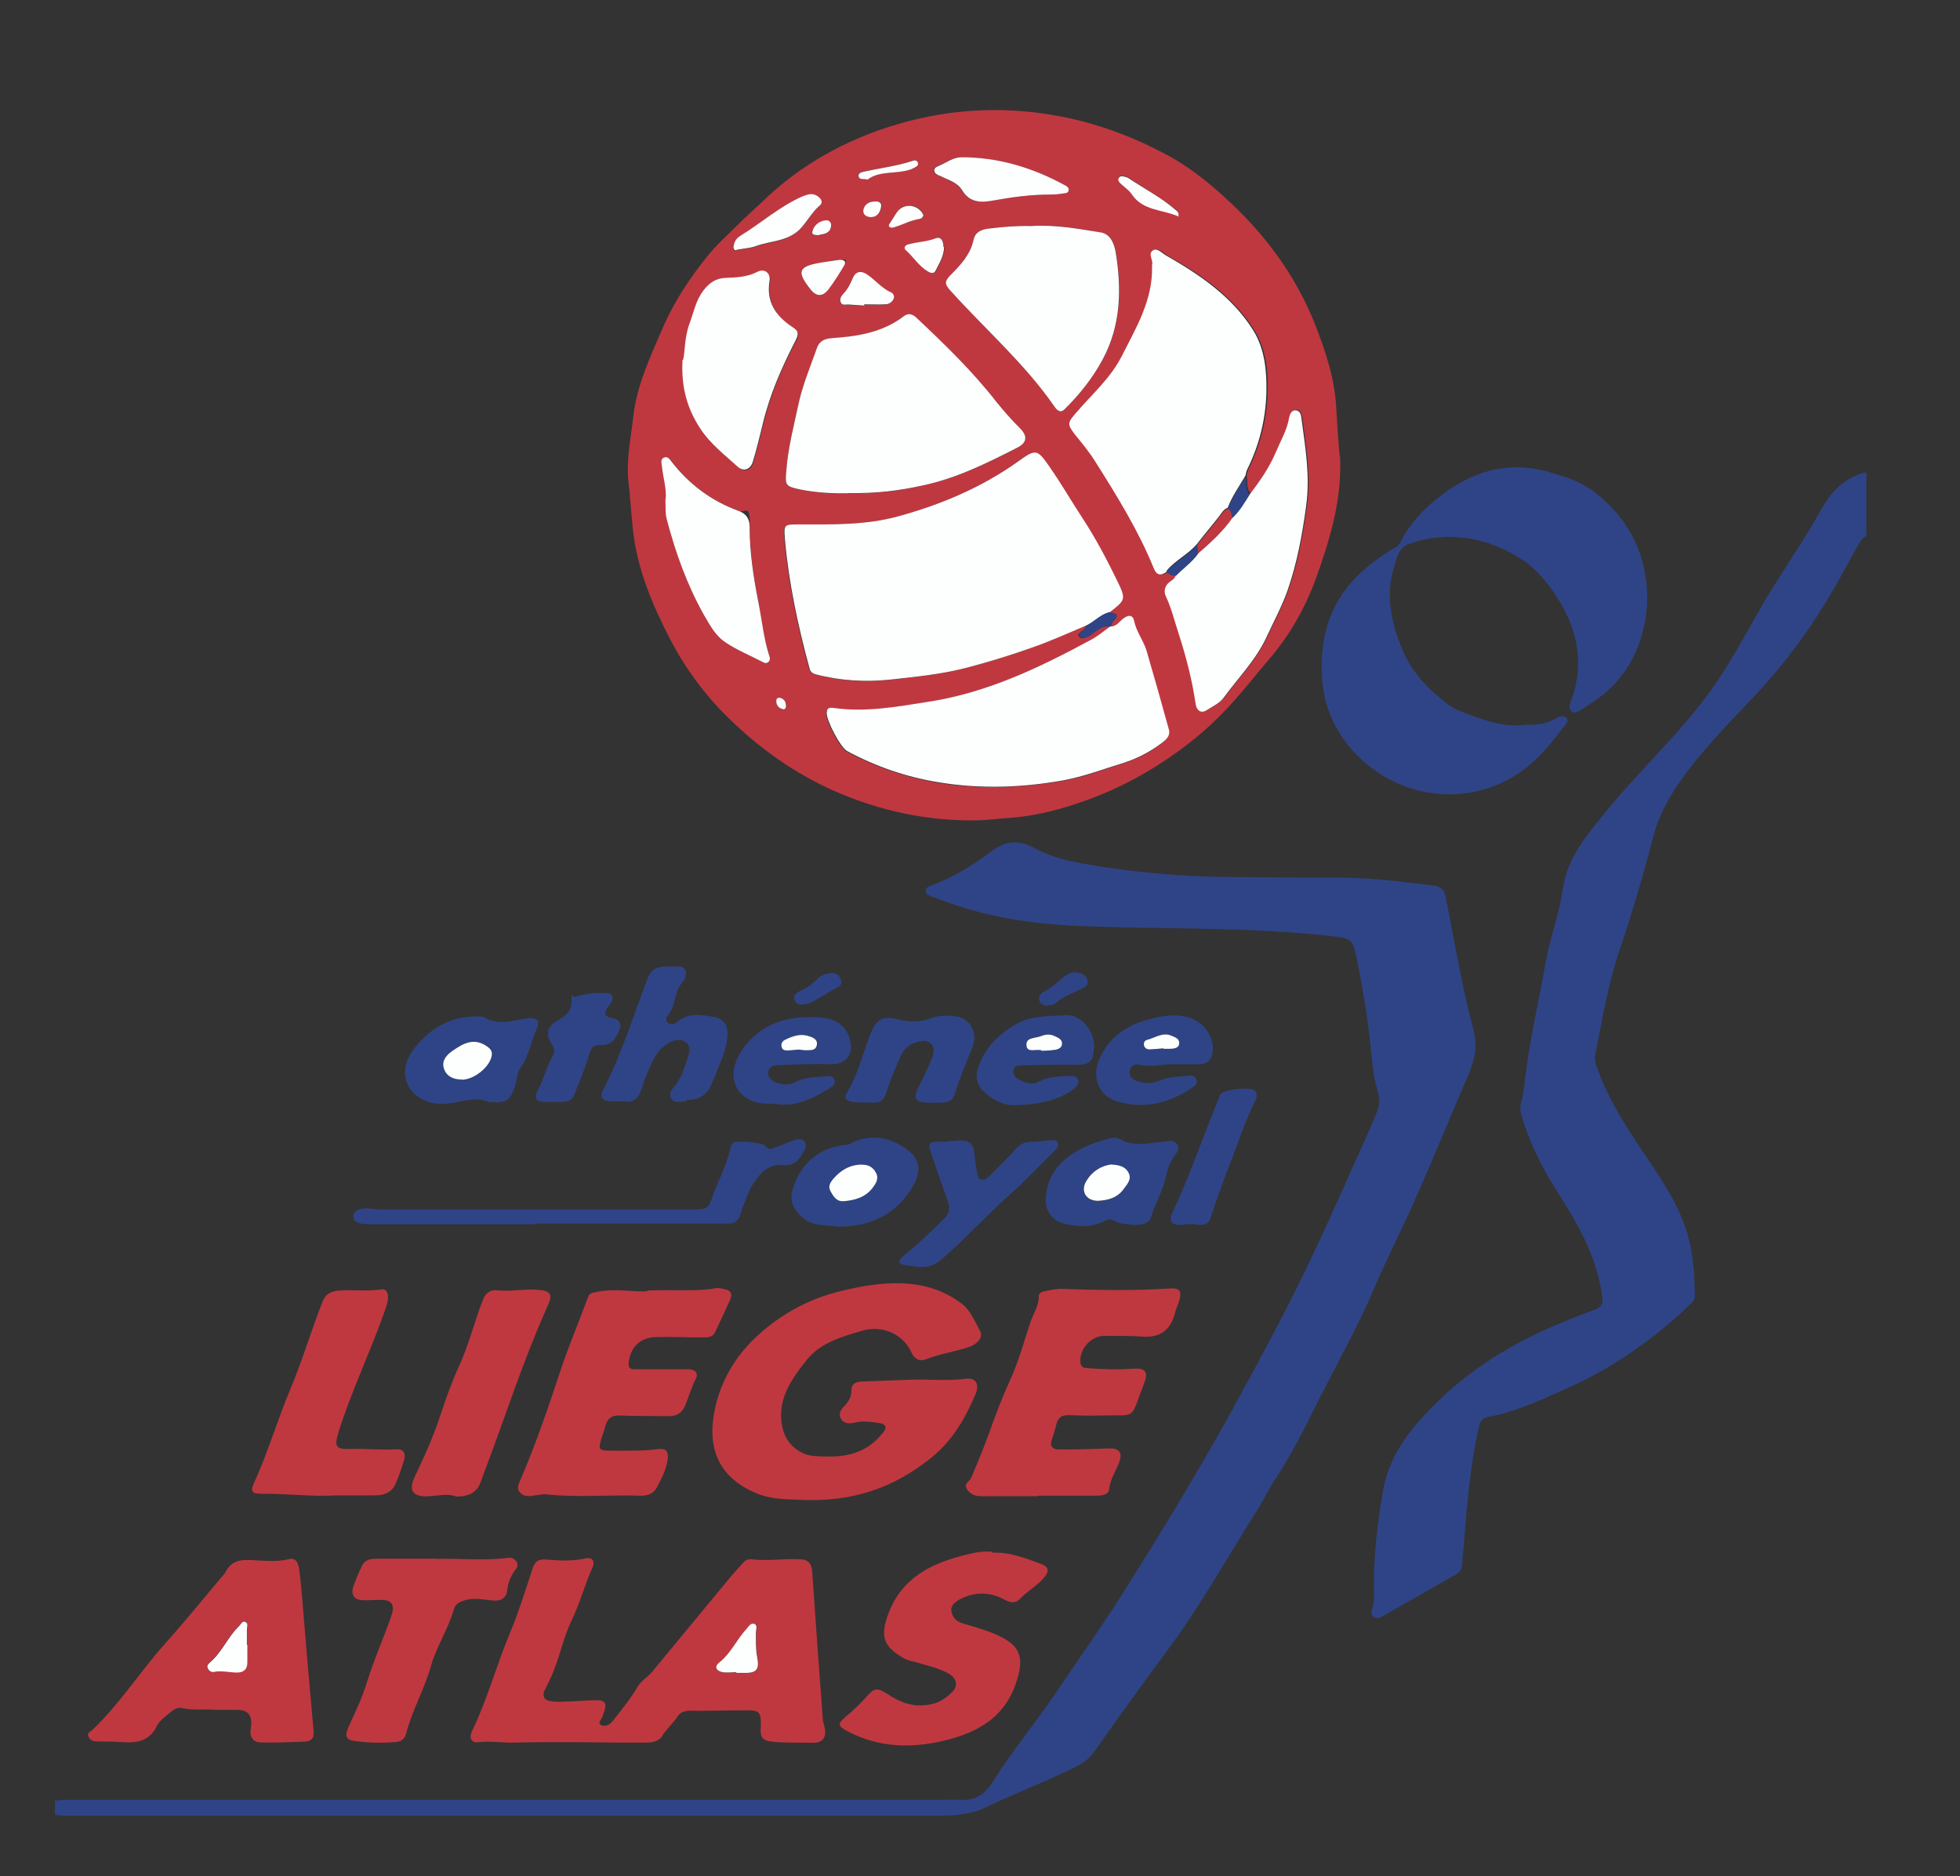 <?xml version="1.0" encoding="UTF-8"?>
<svg id="Calque_1" xmlns="http://www.w3.org/2000/svg" version="1.1" viewBox="0 0 1119.3 1071.6">
  <rect x="0" y="0" width="1119.3" height="1071.6" fill="#333333" stroke="none"/>
  <!-- Generator: Adobe Illustrator 29.4.0, SVG Export Plug-In . SVG Version: 2.1.0 Build 152)  -->
  <defs>
    <style>
      .st0 {
        fill: #fdfefe;
      }

      .st1 {
        fill: #bf3840;
      }

      .st2 {
        fill: #2f4487;
      }
    </style>
  </defs>
  <g id="Calque_11">
    <g>
      <path class="st2" d="M31.3,1028.3c2,0,4.1-.4,6.2-.4h500.8c3.4,0,6.9-.2,10.2,0,8.1.6,13.8-3,18-9.6,11.2-18.1,25-34.4,36.8-52,12.2-18.2,25.1-36.2,36.9-54.8,22.1-34.9,43.7-70.4,63.6-106.5,16.5-30.1,32.7-60.1,47.2-91.1,10.6-22.5,20.5-45.2,30.7-67.9,1.5-3.4,2.9-7,4.4-10.4,1.9-4.2,1.9-8.5.6-12.7-2.4-7.9-3.1-16.1-3.9-24.2-1.7-17.5-4.6-34.6-8.1-51.6-2.2-11.2-3.5-11.2-14.8-12.5-45.4-5.2-91.1-3.9-136.7-5.5-24-.7-47.7-3.2-70.9-10.1-6.9-2-13.7-4.6-20.5-7.1-1.6-.6-3.4-1.4-3.1-3.5,0-1.6,1.5-2,2.7-2.5,12.6-4.7,24.1-11.6,34.6-19.6,8.7-6.6,16.3-6.7,25.3-1.7,9.5,5.2,20.1,7.5,30.6,9.2,24.8,4.2,50.2,6.6,75.3,7,22,.2,43.7.5,65.6.4,18.8,0,37.6,2.2,56.1,4.6,3.7.5,6,2.4,6.7,6.5,5,25.1,9.1,50.5,15.7,75.2,3,10.9.4,19.1-3.5,28.1-9.9,22.8-19.2,45.9-29.3,68.6-7.7,17.5-16.6,34.6-24,52.1-9.4,22-21,42.5-31.6,63.6-7.6,15.2-15.2,30.6-24.7,44.9-3.9,5.9-6.7,12.2-10.5,18.1-16.7,26.2-31.7,53.5-50.3,78.6-14.5,19.6-28.8,39.4-42.8,59.3-4.4,6.2-11,8.6-17.1,11.5-14.3,6.9-29.4,12.5-43.7,19.5-9.1,4.5-18,5.1-27.4,5.1H37.6c-2,0-4.1-.2-6.2-.4v-8h0v-.2Z"/>
      <path class="st2" d="M1066.2,305.9c-2,.7-3.2,2.2-4.4,4.2-7.6,13.5-14.8,27.3-23.2,40.3-10.9,17.1-23.3,32.9-37.3,47.8-15.2,16-30.7,31.7-43.2,50-6.1,9-11.1,18.7-14,29.7-5.6,21.7-11.9,43.2-19.1,64.4-6.7,19.5-9.9,39.8-14,59.9-.5,2.5,0,4.9,1,7.4,5.2,15.2,13.5,28.8,22.2,42.2,10.7,16.3,22.7,31.9,28.8,50.9,3.9,12,4.7,24.6,4.9,37.1,0,1.6-.6,3-1.7,4.1-10.7,10.7-22.6,20.1-35.2,28.8-12.6,8.7-25.8,15.7-39.7,21.8-13.5,6-26.8,12.1-41.5,14.7-3.1.6-4.5,2.4-5.1,5.2-5,21.7-6.9,43.8-8.6,66.1-.4,4.6-.9,9-1.2,13.6-.2,2.5-1.6,4.1-3.7,5.2-14,7.9-27.7,15.8-41.5,23.7-1.9,1-3.5,1.6-5.2.4-1.6-1.2-1.5-3.1-.9-4.7,1.4-3.5,1-7.1,1-10.7-.2-19.5,2-38.5,5.4-57.6,3-16.1,11.6-29.3,22.3-41,21.3-23.5,47.5-40.7,76.8-52.9,7.4-3.1,14.5-6,22-8.7,3.5-1.4,4.4-3.2,3.9-7-2.9-23.5-14.7-43.2-27.1-62.5-8.2-13-14.8-26.9-19.2-41.8-1.5-5,1.1-9.7,1.6-14.6,2.4-25,8.4-49.3,12.7-74,1.9-9.9,5-19.5,7.4-29.2,1.1-4.6,1.7-9.4,2.6-14,3.1-15.7,13.1-27.6,22.7-39.5,21.8-27.1,48.3-50.2,67.2-79.5,9.9-15.2,18.1-31.3,27.4-46.7,9.7-15.8,20.3-31.3,29.4-47.4,4.7-8.5,10.1-15.3,19.1-19.5,2.2-1,4.5-2,7-2.4v36.6-.2h.4Z"/>
      <path class="st1" d="M765.2,259.9c1.5,25.1-5.9,48.8-14.1,71.6-6,16-14.6,31.3-26.1,44.7-7.7,9-15.1,18.5-23.2,27.3-6.9,7.4-14.3,14.3-22.5,20.7-18,14-37.4,25.1-58.8,32.8-14.2,5.1-28.8,9.1-44.2,10.1-5.9.4-11.6,1.2-17.6,1.4-28.8.6-56.4-5.4-82.3-16.8-21.2-9.4-40.2-22.5-57.3-38.7-15.1-14.1-27.2-30.2-36.6-48.3-10.1-19.7-18.7-39.9-21.1-62.5-.9-8.7-1.4-17.3-2.4-26.1-1.6-12.7,1.2-25.3,2.6-37.9,2-18.2,9.9-34.7,17.1-51.5,6.5-14.8,15.2-27.9,25.2-40.3,5.1-6.4,11.4-12,17.2-17.8,4.5-4.5,9.1-8.6,13.6-12.8,22.1-21.6,48.3-36.1,77.6-44.8,31.9-9.4,64.2-10.7,97.4-3.7,20.3,4.4,38.9,11.6,56.8,21.2,13.8,7.4,26.1,17.6,37.4,28.4,20.8,19.7,37.2,42.9,47.5,69.4,5.7,14.7,10.9,30.3,11.7,46.8.5,9.1,1.1,18.1,1.9,27.3v-.2h-.1ZM671.9,328.5c-.6,1.5-1.7,2.2-3,3.2-3.1,2-4.1,5.4-2.6,8.6,3.2,7,4.9,14.3,7.4,21.6,4.4,13,7.6,26.2,9.6,39.8.6,3.7,3.1,5.7,6.1,3.7,3.5-2.1,7.5-4.1,10-7.4,8.5-11.4,18.5-21.5,24.5-34.7,4-8.7,8.7-17.2,11.9-26.4,5.4-15.6,8.4-31.7,10.6-48.2,2.4-17.1-.5-33.6-2.7-50.3-.4-2-1.1-4.5-3.6-4.4-2,0-3.2,2.1-3.4,4.1-1.1,7.1-4.7,13.1-7.5,19.6-3.7,8.7-9.1,16.6-14.8,24.1-3.1-2.7-1.6-6.7-2.5-10.1.4-1.2.6-2.6,1.1-3.7,6.7-13.8,10.5-28.4,10.9-43.8.4-12.6-1-25.2-7.6-35.7-12-19.1-30.2-31.6-49.5-42.5-2.2-1.4-4.9-4.5-7.5-3.1-3.6,1.9,0,5.6-.7,8.4v1.1c.4,19.1-9,34.6-17.2,50.8-6.5,12.7-17.1,22-26.2,32.6-4.7,5.6-5.1,6.5-.5,12.5,4,5,8.2,10.1,11.6,15.5,12.2,19.5,24.5,38.9,33.1,60.3,1.7,4.2,4,5.2,7.6,2.5,1.6,1.6,3.4,2.4,5.6,2h-.4ZM634.3,357.8c.5-1,.6-2.2,1.4-3,4.1-3.9,1.1-4.6-2.2-5.1,8.7-6.9,9.4-7.2,4.5-17.3-6-12.4-12.2-24.6-20-36.2-6.4-9.7-12.2-20-19-29.6-7.1-10.1-7.7-10.1-18-2.9-20.7,14.8-43.9,24.6-68.5,31.3-18.6,5-37.6,4.5-56.6,4.6-8.4,0-8.7,0-8,8.1,2.2,25.1,7.5,49.8,14.1,74.1.5,1.7,1.7,2.9,3.5,3.4,14.1,3.7,28.4,4.5,42.8,3,14.5-1.5,28.8-3,43.2-6.7,12.7-3.4,25.1-7.2,37.4-11.5,10.6-3.7,21-8.6,31.4-12.8-.5.7-.7,1.7-1.5,2.4-1,1.2-4.1,2-2.5,4.1,1,1.5,3.5.6,5.2-.2s2.4-1.9,3.6-2.6c2.7-1.7,5.2-3.9,8.7-2.9-3.6,2.6-7.2,5.6-11.1,7.7-29.8,16-60.3,30.4-94.2,35.6-17.2,2.5-34.4,5.7-52,3.4-2-.2-4.4-.9-4.7,2.5-.4,4.2,7.9,20,11.6,22,16.3,8.7,33.6,14.7,51.9,17.8,23.8,3.9,47.5,3.1,71.4-1,12.1-2.1,23.3-6.5,34.9-10.1,7.7-2.4,15.1-6.1,21.7-11.4,2.5-2,4.7-4.1,3.9-7.6-4.2-15.1-8.6-30.2-12.8-45.2-1.7-5.9-5.7-10.7-7-16.7-.7-3.7-3.4-3.4-6-1.6-2.4,1.7-3.9,4.9-7.4,4.7h.2v-.2ZM484.5,281.7c15.8.4,29.3-1.4,42.7-4.4,19.1-4.2,36.2-12.6,53.3-21.3,6.4-3.4,6.5-7,1.6-11.7-4.7-4.6-9.1-9.6-13.1-14.7-13.7-17.6-29.7-32.8-45.8-48.2-2.2-2.1-4.7-2.5-7.2-.6-12.1,9.1-26.3,11.4-40.8,12.4-4.4.4-7.4,1.6-8.7,5.7-3.4,10.1-7.7,20-10.1,30.2-3,13.2-6.4,26.4-7.4,40.3-.6,7.9-.2,8.6,7.7,10.2,10,2,20,2.5,27.8,2.2h0ZM589,129.1c-8-.2-16,.4-23.8,1.4-4.2.6-8,1.9-9.1,6.4-2,8.4-7.6,14.5-13.2,20.2-3.6,3.6-3.1,5.4-.2,8.7,19.8,22.3,42.7,42,59.8,66.7,1.4,2,3.2,3.6,5.6,1.2,8.5-8.6,16-18,21.7-28.4,10.5-19.5,11-40.3,7.4-61.5-.7-4.7-3-10.1-8.6-11.1-13.1-2.2-26.1-4.6-39.5-3.6h.1ZM390.1,205.6c-.9,16.3,3.1,28.8,10.4,39.9,5.5,8.4,13.6,14.6,21,21.3,3.4,3.1,7.4,1.9,8.7-2.7,2.2-7.4,4-15,5.9-22.5,4-16.5,10.6-31.9,18.5-46.8,2-3.7,2-5.4-1.6-7.6-9.5-6.1-15.3-14.2-13.2-26.6.7-4.4-3.1-7.2-6.9-5.1-5.9,3.1-12.1,3.4-18.2,3.5-5.9.2-9.6,3-12.7,7.2-4.4,5.7-5.6,12.6-8,19.1-2.9,7.7-2.4,15.6-3.6,20.6v-.2h-.1ZM380.1,285.4c.4,3.7,0,7.4.7,10.9,5,19.2,11.6,37.6,21.3,54.9,3.4,6,6.5,12,12.5,15.8,6.5,4.4,13.8,7.2,20.7,10.9,1.1.6,2.4,1.5,3.6.2,1.1-1,.7-2.4.5-3.6-3.4-10-4.4-20.3-6.2-30.6-2.9-14.1-5-28.4-5-42.8s-2-7.7-6.5-9.4c-15.3-5.6-27.9-15-37.9-27.8-1.1-1.5-2.2-3.5-4.5-2.6-2.2.9-1.5,3.4-1.2,5,.6,6.4,3,12.6,2.1,19.1h-.1ZM548.9,89.8c-4.7,0-8.4,3.1-12.6,4.7-1.2.6-3.4.9-3.1,2.9,0,1.7,1.9,2.2,3.2,3,4.5,2.4,10,3.5,12.7,8.2,4.2,7,10.6,7.1,17.3,6,11.1-2,22.1-3.4,33.3-3.5,2.6,0,5.2-.5,7.9-.7,1.1,0,2.2-.6,2.4-2s-.9-2-2-2.5c-18.3-10.2-38.2-16-59.4-16.1h.2ZM420.4,143c4.6-.9,7.9-1.1,10.9-2.1,8.4-3.1,18.1-2.7,25.1-9.5,4.5-4.2,7-9.9,11.6-13.8,2-1.7.6-3.9-1.2-5.2-2.9-2-5.5-1.5-8.6,0-13.1,5.7-23.8,15.3-35.8,22.7-1.6,1-2.7,2.6-3.4,4.6-.6,2.2,0,3.7,1.2,3.6h0l.2-.2ZM493.4,174.5v-.5c4,0,8,.2,12,0,2,0,4.1-1.4,4.9-3.4.5-1.2-.4-2.9-1.5-3.4-5.5-2.4-9-7.4-14.1-10.5-3.4-2.1-6.4-1.2-7.9,2.5-1.4,3.4-3,6.5-5.6,9.1-1.1,1.2-2.1,2.9-1.1,4.7.9,1.6,2.7,1,4.1,1.1,3.1.2,6,.4,9.1.6v-.2h.1ZM479.3,148.4c-3.4.5-7.1.9-10.9,1.6-12.7,2.1-13.7,5-5.6,15.3,3.4,4.2,7,4.5,10.2,0,3.2-4.2,6-8.7,8.7-13.2s1.2-4-2.5-3.7h0ZM672.9,123.6c.5-2.4-.6-3.1-1.4-3.9-8.2-7.1-18-11.9-26.8-18.1-.7-.6-1.7-.6-2.6-1-1.1-.4-2.4-.5-3.1.6s0,2.2.7,3.1c2.1,2.1,4.9,3.7,6.5,6.2,6.5,10,17.6,8.7,26.7,12.8h0ZM539.1,141.2c0-3.1-1.2-6.1-4.4-5-5.2,2-10.7,2-15.8,3.5-1.7.5-2.9,2-1.2,3.4,4.4,3.9,7.4,9.1,12.6,12.1,1.6.9,3.4,1.2,4.4-.7,1.9-4.4,4.7-8.4,4.7-13.2h-.2ZM527.4,122.4c-.2-.4-.5-1-.9-1.6-4.2-4.9-11.5-4.4-14.6,1-.9,1.6-2,3.2-3,4.7-.6.9-1.9,1.9-.7,2.9.7.9,2.1.5,3.2,0,4.7-1.5,9-3.7,14-4.6,1-.2,2-.9,2.2-2.6h0l-.2.2ZM495.3,102.5c6.9-5.2,16.6-2.9,25.1-6,.6-.2,1.4-.6,2-1,1-.6,2-1.2,1.7-2.6-.5-1.9-2-1.6-3.2-1.1-8.9,3.2-18.3,4.2-27.6,6.1-1.5.4-3.4.6-3.1,2.6s2.2,1.4,5,1.9h.1ZM499.6,115c-3.4,0-6,1.9-6.4,5-.5,2.6,2,4,4.5,3.9,3.6,0,5.1-2.7,5.7-6,.5-2.6-1.6-3-3.6-3h-.2ZM468,134.3c2.5-.6,6-.9,6.5-5,.2-2.4-1.4-3.6-3.6-3.2-3.6.6-6.2,3.1-7.1,6.5-.5,1.9,2,1.7,4.1,1.9h.1ZM448.9,402.9c0-2-1.2-3.6-3.5-4.1-1.4-.2-2.1.6-2,2,0,2.2,1.5,3.7,3.6,4.5,1.4.4,2-.6,2-2.1h0v-.2Z"/>
      <path class="st2" d="M870,413.9c5.6.2,12.4,0,18.5-3.6,1.7-1,4.2-2,5.9-.4,2,2-.5,3.9-1.6,5.4-9.4,12.6-19.3,24.2-34.2,31.3-29.7,14.2-63.6,6.2-85.1-16.8-15.8-17.1-20.7-36.9-18.1-59.8,3.1-27.1,19.1-44.2,41-57.1,1.1-.6,2.2-1.2,3-2.5,6.2-13,16.5-22.6,27.9-30.6,17.8-12.2,37.2-16.3,58.4-9.9,9,2.7,18,5.5,25.4,11.5,15.2,12.1,25,27.1,28.4,46.4,2.4,13.8,1,27.3-3.5,39.8-4.6,12.7-12.7,23.7-24.1,31.8-3.2,2.2-6.5,4.6-10,6.6-1.5.9-3.4,1.5-4.7,0-1.5-1.4-1-3.2-.4-4.7,8.6-22.5,4.2-42.8-9-62.3-5.2-7.6-11.4-14.8-18.6-19.5-19.6-12.5-41.2-16.7-64.1-9.1-6.1,2-7.2,7.5-8.7,12.4-5.5,16.8-2,32.8,4.7,48.8,5.9,13.7,15.8,23.3,27.4,31.8,1.9,1.4,4,2.1,6,3,11,4,21.8,8.9,35.4,7.7h0v-.2Z"/>
      <path class="st1" d="M325.6,971.7c4.7-.2,9.5-.6,14.1-.7,6-.2,7.1,1.5,5.1,7.2-.2.6-.5,1-.6,1.6-.2,1.9-3.4,3.9-.9,5.4,2.1,1.2,5-.2,6.5-2.2,4.9-6.2,10.1-12.5,14.1-19.3,2.2-3.9,6-5.9,8.5-8.9,15-18.1,29.9-36.3,44.9-54.3,2.2-2.7,4.7-5.4,7.2-8.1,1.2-1.4,2.7-2.1,4.6-1.9,9.1,1.1,18.1-.4,27.3,0,4.6,0,7,1.9,7.4,6.7,1.9,27.8,3.9,55.6,6,83.5,0,1.7.5,3.4.9,5,1.7,6.2-.6,9.9-7,9.6-7.7-.2-15.5.2-23.3-.7-4.4-.6-6.1-2.1-6-6.4.6-12.6-.9-11.4-12.4-11.4s-18.6.4-27.9.2c-3.4,0-5.9,1-7.6,3.9-2.5,3.7-6,6.7-8.5,10.7-1.9,3.1-5.9,3.6-9.2,3.6-11.5,0-23.2,0-34.7-.2-13.5,0-26.8-.2-40.3.2-7,.2-14-1.1-21-.2-3.5.5-5-2.5-3.4-6,9-18.5,14.2-38.4,22.2-57.3,4.9-11.9,8.7-24.2,12.7-36.4,1.1-3.5,3.5-4.9,6.9-4.7,7.7.6,15.3,1.2,23.2-.6,3.7-.9,5.6,1.6,4,5.1-4.5,9.9-7.1,20.3-11.9,30.2-5.2,10.6-7.1,22.8-12.4,33.7-.7,1.7-1.6,3.4-2.5,5.1-2.5,4.5-1.1,7.2,4,7.6,3.2.4,6.5,0,9.7,0h.2-.1ZM420.7,955v.5h3.4c8.2.2,10-1.7,8.4-9.7-.9-4.6-.6-9-.6-13.6s1-3.9-.9-4.7c-2.1-.9-3.2,1.6-4.5,2.9-5.7,6-9,14-15.6,19.2-3.2,2.5-1.4,4.9,2,5.5,2.6.5,5.2,0,8,0h-.1Z"/>
      <path class="st1" d="M457.4,856.6c-5.2-.5-15.6.4-25.7-3.9-22.8-9.6-28.2-27.7-23.1-49.5,3.5-15.2,11.4-28.3,22.3-38.8,13.1-12.5,28.7-21.6,46.3-26.3,10.5-2.7,21.1-4.9,31.9-5.2,14.7-.5,28.8,2.7,40.7,12.1,4.7,3.9,7,10,9.9,15.2,1.9,3.5-1.4,7.4-6.4,9.1-8.1,2.7-16.6,3.9-24.6,7-3.5,1.4-6.4,0-8.2-3.9-4.7-10.4-16.3-15.6-27.4-12.6-11.9,3.4-24.3,6.9-32.2,16.6-9.1,11.4-18.1,23.8-13.7,40.3,2.1,7.9,9.4,14.2,17.5,14.8,10.1.7,20.1.9,29.4-4.4,4.1-2.2,7.4-5.5,10.2-8.9,2.4-2.7,1.6-5-2.1-5.5-4.7-.6-9.4-1.5-14.1-.2-2.9.6-5.9.7-7.7-2-2-3.1,0-5.7,1.9-7.6,2.4-2.6,4-5.2,3.9-9,0-3.6,2.5-4.7,5.7-4.9,9-.4,18.1-.6,27.2-1,10.9-.5,21.6.9,32.4-.6,5.5-.7,8,2.9,5.7,8.5-6.1,14.7-14.1,28.2-27.1,38-19.8,15.3-42.2,24-72.7,22.7v.2-.4Z"/>
      <path class="st1" d="M592.9,854.5h-32.6c-3.5,0-6.4-1.2-8.2-4.2-1.9-3.1,1.6-4.2,2.5-6.2,3.5-8.5,7-16.7,10.1-25.3,3.6-10.1,7.4-20.2,11.9-30.1,4.9-10.6,8.1-22.1,11.7-33.2,1.6-5,5-9.5,4.9-15.1,0-1.9,1.5-2.5,3.1-2.9,3.4-.7,6.6-1.5,10.1-1.4,20.3.7,40.7,1.1,61-.2,6.5-.5,7.7,1.2,5.9,7.5-.6,1.9-1.5,3.5-2,5.4-2.5,10.7-8.5,15.6-20.2,14.5-6.6-.6-13.6-.2-20.5-.4-7.6,0-14.3,7.6-13.6,15.2.2,2,1.2,3,3.4,3.2,8.7.7,17.7,1,26.4.4,7-.6,9.2,1.6,6.7,8-8.5,22-3.7,18.1-24.8,18.7-6.2.2-12.6,0-18.8-.2-3.4,0-5.4,1.2-6.4,4.4-.9,3.1-1.6,6.2-2.7,9.2-1.7,4.4.5,6,4,6,9.5,0,18.8-.2,28.3-.6,6-.2,8.1,2.2,6,8-1.9,5.1-5.1,9.6-5.7,15.3-.4,3.5-4.5,3.6-7.4,3.7h-33.2v.4h.1Z"/>
      <path class="st1" d="M370,737c15.2-.6,26.8.7,38.3-1.2,1.9-.4,3.7,0,5.6.5,3.4.6,4.5,2.6,3.1,5.9-2.7,6.1-5.7,12.4-8.6,18.5-1.4,3-3.9,3.1-6.6,3.1-8.9,0-17.8-.4-26.8-.2-9.5,0-15.3,6-16,15.2-.2,3.1,1.7,3.2,4.1,3.2h30.1c3.7,0,5.9,2.1,4.1,5.5-2.5,4.9-3.9,10.1-6,15.2-2,4.5-5,6.2-9.9,6.1-9.1-.2-18.2,0-27.3-.4-4.4-.2-7,1.4-8.2,5.4-.6,2-1.1,4-1.9,6-2.7,8.6-2.6,8.7,6.6,8.7s16.7.2,25-.9c5-.6,6.4,1.4,5.6,6.4-.9,5.5-3.4,10.5-6,15.3-2,4-5.7,5-9.6,4.9-17.7-.6-35.3,1.1-52.9-.7-2.9-.4-5.6.4-8.5.7-2.6.5-5.4.4-7.4-2-1.9-2.4-.6-4.7.4-7,8.9-20.7,16.1-42,23.2-63.4,4.7-14,10.4-27.4,15.5-41.2.9-2.4,2.7-2.2,4.5-2.7,11-2.4,22.1.2,29.3-.5v-.5h.2Z"/>
      <path class="st1" d="M122.8,976.4c-6.2-.4-12.5.5-18.7-.9-4-.9-6.6,2.4-9.4,4.6-2,1.5-4,3.4-5,5.4-4.2,9.1-11.9,10.1-20.6,9.4-4.7-.4-9.5-.2-14.2-.4-2,0-3.7-1-4.5-3-.7-2,1.2-2.5,2.2-3.4,15.5-14.6,26.9-32.8,40.9-48.5,11.1-12.5,21.7-25.3,32.4-38.2,1.1-1.2,2.4-2.5,3.1-4,2.7-5.2,7.4-6.7,12.8-6.5,7.7.2,15.3,1.5,23.3-.5,3.7-.9,5.2,2,5.7,5.5,1.5,11,2.1,22,3.1,32.8,1.6,20.1,3.4,40,5.2,60,.4,3.5-1,5.6-4.6,5.9-8.6.4-17.1.7-25.6.5-4.5,0-6.5-3.4-5.7-8,1.2-7.9-1.5-10.9-9.4-10.6h-11.4ZM141.3,939.1h-.2v-8.6c0-1.6.9-3.7-1-4.6-1.6-.6-2.4,1.5-3.4,2.4-6.6,6.2-9.9,15.3-17,21.1-.9.6-1.5,1.9-.9,3,.6,1.5,2,2.5,3.6,2.1,4.4-.9,8.7.2,13,.4,4,0,6-1.7,6-5.9v-10.2.2h-.1Z"/>
      <path class="st1" d="M566.7,886.8c9.9-.6,18.8,3.1,27.9,6.4,4.7,1.7,4.7,4.6,1.1,8.4-4,4.4-9.1,7.2-13.1,11.4-2.9,3.1-6,2.1-8.9.6-8.2-4.4-16.3-4.7-24.8-.6-3.2,1.6-6,3.7-5.6,7s2.6,6,6.4,7.1c6.7,2,13.6,3.9,19.8,6.7,13.5,6,15.8,13,10.4,28.3-7.4,20.8-24.8,28.8-44.9,32.9-18,3.6-35.1,2.2-51.4-6.5-5.4-2.9-5.2-4.1-.6-8.1,4-3.4,8-7.1,11.5-11,4.7-5.4,6.2-5.9,12.4-1.9,6.9,4.6,14,7.4,22.5,6.2,6.1-.6,10.7-3.6,14.7-7.7,3.1-3.2,2.1-7.6-2-10-5.9-3.4-12.5-4.7-18.7-6.6-2.5-.7-5.1-1.1-7.5-2.5-11.5-6.6-13.3-12.5-8.7-25,7.7-21,25-29.3,44.9-34.1,4.7-1.1,9.7-2.2,14.8-1.5h0v.4Z"/>
      <path class="st1" d="M192.6,854c-14.3.9-29.2-1.1-44-.9-4.7,0-5.7-1.6-3.6-6,8.1-17.8,13.6-36.6,21.1-54.5,6.9-16.3,11.7-33.3,18.3-49.7,1.9-4.5,5.6-5.6,9.7-5.9,7.7-.5,15.5.6,23.5-.6,2.7-.5,4,1.5,4,4.4s-1.4,6.6-2.6,9.9c-8.1,22.7-18.6,44.5-25.8,67.6-2.5,8.2-1.2,9.5,7.4,9.2,8.6-.2,17,.7,25.6.2,4-.4,5.7,2.1,4.6,6-1.5,4.9-3.1,9.9-5.2,14.3-2,4.2-6.1,6-11,6h-21.8Z"/>
      <path class="st1" d="M249.1,890.3c13.7-.4,27.3,1.2,40.9-.6,2-.4,3.7.4,4.9,2.1s.6,3.4-.6,4.7c-2.7,3.5-4.2,7.4-4.7,12-.5,4.2-3.6,5.9-7.9,5.6-5.6-.5-11.4-1.9-16.8,0-2.6.9-4.9,1.9-5.7,4.9-3.2,11.4-10,21.3-13.2,32.8-3.7,13-10.5,24.8-14,37.9-.7,3-2.5,5-6,5.2-7.6.6-15.2.5-22.7-.5-6-.6-6.6-3.1-4.1-8.5,3.7-8.1,7.6-16.2,10.2-24.7,4-13.1,9.7-25.6,14.1-38.4,2.1-6.2.5-9.1-6-9.1s-6.9.4-10.2.2c-4.7,0-7.1-3-5.6-7.5,1.4-4.1,3.1-8.2,5-12.1,1.6-3.4,4.6-4.1,8.1-4.1h34.4Z"/>
      <path class="st1" d="M260.3,854.6c-5.2-2-11.4,0-17.7,0-7.5-.4-9-4-5.9-10.9,5.7-11.9,11.1-24,15.2-36.6,2.9-8.7,6-17.6,9.9-26.1,5.9-12.7,9.1-26.1,14.1-39,1.6-4.1,4.9-5.5,7.9-5.1,8.2.9,16.3-1.1,24.5-.2,6,.6,7.4,2.9,4.7,8.5-9,20.1-16.6,40.8-24,61.5-4.7,13.3-9.7,26.7-14.6,40-2,5.4-6.4,8.1-14.1,8h0Z"/>
      <path class="st2" d="M392.2,629.1c-2.7-.5-7,1.9-9-2-2-3.7,2-6,3.7-8.9,3.1-5.2,5-11.1,6.6-16.8,1.4-5.2-3.2-8.7-8.4-7.1-7.7,2.4-11.2,8.7-14.1,15.3-1.9,4.4-3.5,8.7-5,13.3-1.6,4.6-4.4,6.9-9.4,6.2-3-.4-6,0-9.1-.2-3.4-.4-4.9-2.6-3.4-5.6,10.6-20.7,17.5-42.8,25.7-64.4,2-5.4,5.4-6.9,10.2-6.9h5.7c2,0,4.6-.2,5.6,1.9,1.1,2.4,0,5.1-1.5,6.9-5.1,5.6-3.7,14.1-8.9,19.7-.7.7-.7,2.7.5,3.6,1.7,1.4,3.7.9,5.2-.4,6.5-5.5,13.8-4.2,21.1-2.9,6,1.1,8.2,5,7.7,11.2-.6,8.6-4.7,15.8-7.5,23.7-.4,1-1,2-1.4,3.1-2.5,6.5-7.4,9.6-14.5,9.4l-.2.5v.2Z"/>
      <path class="st2" d="M305.4,699.2h-93.4c-2,0-4.2,0-6.2-.5-2.1-.5-4.1-1.5-4-4.1,0-2.4,2-3.5,4.1-4.1,3.7-1,7.5.2,11.4.2h171.7c18.7,0,14,1.2,20.7-14.5,2.9-6.6,5.7-13.2,7.4-20.3.2-1.2.6-2.6,2-3.4,2.1-1.2,16.5,0,18,2,1.5,2,3,1.9,4.9,1.1,3.9-1.5,7.7-3,11.7-4.5,2-.6,4.4-1,5.7.9,1.5,2,.6,4-.5,5.9-2.9,4.6-5,8.2-12.5,7.5-8.6-.7-14.1,6.4-18,13.7-2.2,4.6-4,9.5-5.5,14.2-1.1,4-3.5,5.5-7.4,5.5h-110v.4h0Z"/>
      <path class="st2" d="M278.9,629.3c-8.5-4.1-18.6,2-28.9,1-16.7-1.6-24.2-17-14.1-30.6,8.9-12,21.1-19.5,36.8-19.2,1.4,0,2.9,0,3.9.5,8.2,4.9,16.5,1.7,24.8.5,4.7-.7,7.4,1.5,5.2,5.9-3.4,7.4-4.4,15.6-9.4,22.5-2,2.9-2,7.2-3.2,10.7-2.9,8.4-4.7,9.5-15.3,8.7h.2ZM263.7,616.5c6.9.2,16-7,17.2-13.6.6-3-1-4.5-3.4-5.9-7.2-4.4-13.1-1-18.8,2.9-3.4,2.4-6.7,5.7-5,10.5,1.6,4.6,5.6,6,10.1,6h-.1Z"/>
      <path class="st2" d="M533.9,629.9c-12.5-.2-13.2-1.7-7.9-12.1,2.4-4.7,4.7-9.5,6.6-14.5,2.1-6-1.4-9.9-7.6-8.5-4.9,1-8.6,3.6-10.7,8.5-3.1,7-6.1,14-8.4,21.2-1,3.6-3.2,5.4-7.1,5.2-4,0-8,0-12-.4-2.9-.4-5.4-1.9-3.1-5.4,6.2-10.1,8.9-21.7,13.1-32.7,3.4-8.7,6.6-11.4,15.8-9.1,6.5,1.6,12.6,1.9,19-.6,4.1-1.6,8.6-1.6,13-1.2,9.5.7,14.3,9.6,10.6,18.2-3.6,8.6-7.1,17.1-9.9,26.1-2,6.4-7.7,4.9-11.6,5.2h.1Z"/>
      <path class="st2" d="M645.6,699.2c-2.9,0-6.1-.2-9.2-2-1.7-1-3.4-1.2-5.4,0-7.6,4.1-15.7,3.5-23.7,1.5-6.5-1.7-10.4-7.2-10.1-14,.4-8,3-14.7,9-20.7,7.9-7.6,17.2-11.1,27.3-13.8,2-.6,4.4-.7,6.1.4,8.1,4.7,16.7,2,25,1.4,2.6-.2,5.4-1.4,7.4,1.2,2.1,2.9,0,5-1.5,7.2-2.1,3-3.5,6.2-4.2,9.9-1.7,8.5-6,15.8-8.7,24-1.5,4.6-4,5.4-12,5.2l.2-.2h-.1ZM634.8,665.1c-6.1.6-11.4,3.7-14.6,9.6-3.4,5.7,0,11.4,6.7,11.2,5.9,0,11.2-1.6,14.8-6.9,2-2.9,4.6-5.6,2.7-9.1s-5.4-4.5-9.7-4.7h0Z"/>
      <path class="st2" d="M540.8,651.9c1.4,0,4.4-.6,7.4-.6,4.6-.2,7.6,1.6,8.1,6.7.4,3.7.9,7.5,1.6,11.2.2,1.6.5,3.6,2.2,4.4,2,.6,3.6-.6,5-2,4.9-5,10.1-9.9,14.7-15.1,2.5-2.9,5.1-4.2,8.7-4.4,3.6,0,7.2-.6,10.7-.9,1.9,0,4-.6,4.9,1.6.6,1.9-.6,3.2-1.9,4.5-8.5,8.4-16.7,17.1-25.6,25-13.6,12.1-25.8,25.8-39.7,37.6-6.9,5.7-14.1,3.4-21.1,2.4-4.2-.6-1.4-3.9.7-5.6,8.1-6.4,15.3-13.5,22.7-20.7,3.2-3.1,3.4-6.2,2-10.2-3.5-9.6-6.7-19.3-10-28.9-1.5-4.5,0-5.4,9.2-4.7h.1Z"/>
      <path class="st2" d="M476.8,700.3c-5.2-.6-13.5.2-19.8-6.1-4.1-4.1-6-8.5-4.5-14.2,4.2-15.3,15.1-24.8,31.2-26.3,1.2,0,2-.7,3.1-1.2,10.1-4.9,20.5-2.9,28.8,2.4,11.4,7,11,15.3,3.4,26.2-9.4,13.5-23.1,19.8-42.2,19.5h0ZM492,665.2c-7,0-12,3.1-16.1,8-1.9,2.1-3.2,4.4-1.7,7.2,1.7,3,3.6,6,7.6,5.7,6.1-.6,12-2,16.1-7.2,2-2.6,4-5.2,2.4-8.7-1.7-3.6-4.9-5.1-8.4-4.9h.1Z"/>
      <path class="st2" d="M624.7,598.2c-.4,8.6-2.5,10.1-11.2,9.9-10.4-.2-20.7.2-31.2.4-1.6,0-3,.6-3.4,2.4-.5,2,.2,3.9,2,5,4,2.4,8.1,4.2,12.7,1.7,5.6-3,11.7-2.7,17.8-3.2,2,0,4,.4,4.4,2.7.4,2.1-.9,3.5-2.5,4.7-10,7.6-22,8.9-33.6,9.4-6.5.2-13-3.1-18-7.9-3.4-3.2-4.9-7.6-3.4-12.6,3.5-11.7,11.4-19.6,21.8-25.7,9-5.2,19-4.6,28.6-5.2,8.6-.6,16.6,9.2,16.1,18.5h-.2ZM594.9,599.9c2.2,0,4.7,0,7.2-.5,2-.4,4.4-1,4.5-3.6,0-2.4-2-3.4-4-4.2-2.7-1.2-5.6-1-8.2,0-3.1,1.2-8.7.6-8.1,5.2.5,4.6,5.7,1.7,8.7,2.9h0v.2Z"/>
      <path class="st2" d="M671.7,608c-6-1-13.7,1.9-21.5,0-2.2-.5-4.1.5-4.9,2.9-.7,2.7.4,5,2.9,6.1,4.7,2.1,9.7,2,14.3,0,5.2-2.2,10.7-2,16.2-2.7,2-.2,3.9.2,4.6,2.4.6,2-.6,3.4-2.1,4.2-13.1,9.1-27.4,12.7-43,8.2-11.7-3.4-15.1-15.1-9.7-25.8,5.9-12,16-18.1,27.4-21.1,8.5-2.2,17.7-4.1,26.6.4,6.7,3.4,11.2,11.5,9.9,18.8-.7,4.4-3.6,6.5-8.1,6.4h-12.5v.2h-.1ZM664.5,598.7v.2c1.1,0,2.2.2,3.4,0,2.2,0,5.1-.2,5.5-3,.5-2.7-2.2-3.5-4.4-4.5-5.2-2.1-9.5,1.4-14.1,2.4-1.2.4-2,1.9-1.5,3.4.5,1.4,1.9,2,3.2,2,2.6,0,5.2-.5,7.9-.6h0Z"/>
      <path class="st2" d="M444.1,630.6c-4.5-.6-9.1.2-13.5-1.4-12.7-4.7-15.3-17.3-6.6-29.9,11.1-15.7,27.2-19.5,44.7-18.2,7.1.5,14.3,3.7,16.7,12.6,2.4,8.9-2.7,14.5-11.6,14.1-10.1-.4-20.1.2-30.2.6-2.2,0-4.6,1.1-4.9,4-.2,2.6,1.5,4.4,3.5,5.4,3.7,1.7,8,2.2,11.5.4,5.7-3.1,11.6-3,17.7-3.5,2-.2,4.5-.5,5.2,2.1.6,2.2-1,3.6-2.6,4.6-9.2,5.5-18.5,10.7-29.9,9.2h0ZM456.4,599.4c2.4.2,3.4.4,4.4.4,2.4,0,5.2.2,5.9-3.1.5-3.2-2.1-4.1-4.5-4.9-4.7-1.9-9.2-.2-13.6,2-1.7.7-2.6,2.1-2,4.1.5,1.9,2,2,3.6,2,2.6,0,5.2-.4,6.4-.5h-.1Z"/>
      <path class="st2" d="M681.6,698.9c-2.2.2-4.6.2-6.9.6-4.9.6-7.5-2-5.5-6.2,10.4-22.1,18.1-45,27.4-67.5,0-.2,0-.4.2-.6,1.5-3,18.1-4.9,20.1-2.1,1.2,1.7.9,3.6,0,5.4-5,9.9-8.5,20.3-12.4,30.6-4.7,12.1-9.2,24.3-13.3,36.7-1.7,5-6,3.5-9.7,3.4h0Z"/>
      <path class="st2" d="M315.7,629.4h-3.4c-6.6,0-7.9-2-4.7-7.7,3.2-6,4.5-12.8,8.1-18.7,1.4-2.1.7-4.6-.7-6.9-3.5-4.9-2.6-9.7,2.5-12.7,4.5-2.7,8.9-5.1,8.9-11.4s.6-2.2,2-2.6c6.1-2,12.7-2.9,19.1-2.1,3.6.5,2.4,4.6.5,6.9-3.2,4-4,6.4,2.4,7.4,3.4.5,4.7,3.4,3.4,6.5-2,4.9-4.6,9.2-11.1,8.7-3.4-.2-5,1.5-6,4.7-2.1,6.9-4.7,13.6-7.4,20.3-2.7,7.5-3.1,7.6-13.2,7.6h-.2Z"/>
      <path class="st2" d="M598.4,574.4c-2.2,0-4.1-.9-4.9-3.1-.6-2.1.5-3.6,2.2-4.7,4.5-2.2,8.1-5.6,11.9-8.7,2.2-2,4.9-2.9,7.9-2.4,2.7.5,5.1,1.7,5.6,4.7.5,2.9-2,3.7-4,4.7-4.7,2.4-9.7,4.1-13.8,7.6-1.2,1.1-3,1.6-4.7,1.6h0v.2Z"/>
      <path class="st2" d="M457.7,573.8c-1.2,0-3.4-.5-4-3s.9-3.7,3-4.7c3.9-1.7,7.2-4,10.1-7.1,1.1-1.1,2.7-2.1,4.2-2.6,3.4-.9,7.1-1.7,8.9,2.4,2,4.4-2.1,5.2-4.7,6.7-3.1,1.9-6.1,3.6-9.2,5.5-2.2,1.4-4.6,2.7-8.2,2.7h0Z"/>
      <path class="st0" d="M620.6,357.1c-10.5,4.4-20.7,9.1-31.4,12.8-12.4,4.4-24.8,8.2-37.4,11.5-14.2,3.7-28.7,5.1-43.2,6.7-14.3,1.5-28.8.7-42.8-3-1.9-.5-3.1-1.6-3.5-3.4-6.6-24.3-11.9-48.9-14.1-74.1-.6-8.1-.5-8.1,8-8.1,19,0,38,.5,56.6-4.6,24.6-6.7,47.7-16.5,68.5-31.3,10.1-7.2,10.9-7.4,18,2.9,6.7,9.6,12.6,19.8,19,29.6,7.6,11.6,14,23.8,20,36.2,4.9,10.1,4.2,10.5-4.5,17.3-5,1.1-8.5,5-12.8,7.4h-.2Z"/>
      <path class="st0" d="M666.3,326.5c-3.6,2.7-6,1.9-7.6-2.4-8.7-21.3-20.8-40.8-33.1-60.3-3.4-5.5-7.5-10.4-11.6-15.5-4.7-6-4.4-6.9.5-12.5,9-10.6,19.7-19.7,26.2-32.6,8.2-16.2,17.6-31.8,17.2-50.8v-1.1c.9-2.7-2.7-6.5.7-8.4,2.6-1.4,5.2,1.9,7.5,3.1,19.2,11,37.6,23.5,49.5,42.5,6.6,10.5,7.9,23.2,7.6,35.7-.4,15.3-4.1,30.1-10.9,43.8-.6,1.1-.7,2.5-1.1,3.7-3.5,6-7.6,11.7-10.1,18.3-2.2.7-3.4,2.9-4.7,4.6-4.2,5.4-8.6,10.6-12.8,16-5,6-12.6,9.4-17.5,15.5h.1Z"/>
      <path class="st0" d="M634.3,357.8c3.5,0,5-3.1,7.4-4.7,2.6-1.9,5.2-2.2,6,1.6,1.2,6,5.2,11,7,16.7,4.4,15.1,8.7,30.2,12.8,45.2,1,3.5-1.4,5.7-3.9,7.6-6.5,5-14,8.9-21.7,11.4-11.5,3.5-22.8,7.9-34.9,10.1-23.7,4.2-47.5,5-71.4,1-18.3-3-35.6-9-51.9-17.8-3.7-2-12-17.7-11.6-22,.2-3.4,2.7-2.7,4.7-2.5,17.6,2.4,34.8-.7,52-3.4,34.1-5,64.4-19.5,94.2-35.6,4-2.1,7.4-5.1,11.1-7.7h.1Z"/>
      <path class="st0" d="M484.5,281.7c-7.9.2-18-.2-27.8-2.2-8-1.7-8.4-2.4-7.7-10.2,1-13.7,4.5-26.9,7.4-40.3,2.4-10.2,6.6-20.2,10.1-30.2,1.4-4.1,4.5-5.4,8.7-5.7,14.5-1,28.7-3.2,40.8-12.4,2.5-2,4.9-1.5,7.2.6,16.1,15.2,32.1,30.6,45.8,48.2,4.1,5.1,8.5,10.1,13.1,14.7,4.9,4.7,4.7,8.6-1.6,11.7-17.1,8.7-34.2,17.2-53.3,21.3-13.5,3-26.8,4.7-42.7,4.4h0Z"/>
      <path class="st0" d="M589,129.1c13.3-.9,26.4,1.5,39.5,3.6,5.6.9,7.7,6.2,8.6,11.1,3.5,21.1,3.1,42-7.4,61.5-5.7,10.6-13.2,20-21.7,28.4-2.4,2.4-4.2.7-5.6-1.2-17.1-24.8-39.9-44.5-59.8-66.7-3-3.4-3.4-5,.2-8.7,5.7-5.7,11.4-11.7,13.2-20.2,1-4.6,4.9-6,9.1-6.4,7.9-1,15.8-1.6,23.8-1.4h-.1Z"/>
      <path class="st0" d="M713.9,282.1c5.7-7.5,11.1-15.3,14.8-24.1,2.7-6.4,6.4-12.6,7.5-19.6.4-1.9,1.4-4,3.4-4.1,2.6,0,3.4,2.2,3.6,4.4,2.2,16.7,5.1,33.1,2.7,50.3-2.2,16.5-5.2,32.6-10.6,48.2-3.2,9.1-7.9,17.7-11.9,26.4-6,13.1-16.1,23.3-24.5,34.7-2.2,3.2-6.4,5.1-10,7.4-3.1,1.9-5.6,0-6.1-3.7-2-13.6-5.4-26.8-9.6-39.8-2.4-7.2-4.1-14.6-7.4-21.6-1.5-3.1-.5-6.5,2.6-8.6,1.4-.9,2.4-1.7,3-3.2,4.1-4.2,9-7.6,12.6-12.6,7.1-6.2,14.1-12.5,19.5-20.3,4.2-3.9,7.1-8.9,10.1-13.7h.1Z"/>
      <path class="st0" d="M390.1,205.6c1.2-4.9.7-12.7,3.6-20.6,2.4-6.5,3.6-13.3,8-19.1,3.2-4.2,7-7,12.7-7.2,6.1-.2,12.5-.5,18.2-3.5,3.9-2,7.6.7,6.9,5.1-2.1,12.4,3.7,20.3,13.2,26.6,3.5,2.2,3.5,3.9,1.6,7.6-7.7,15-14.5,30.3-18.5,46.8-1.9,7.5-3.6,15.1-5.9,22.5-1.4,4.5-5.4,5.7-8.7,2.7-7.4-6.7-15.5-13-21-21.3-7.4-11.1-11.4-23.5-10.4-39.9v.2h.1Z"/>
      <path class="st0" d="M380.1,285.4c.7-6.4-1.5-12.7-2.1-19.1-.2-1.7-1-4.1,1.2-5s3.4,1.1,4.5,2.6c10,12.8,22.6,22.2,37.9,27.8,4.5,1.6,6.5,4.4,6.5,9.4,0,14.3,2.2,28.7,5,42.8,2,10.1,3,20.7,6.2,30.6.5,1.2.6,2.6-.5,3.6-1.2,1.1-2.5.4-3.6-.2-6.9-3.6-14.1-6.5-20.7-10.9-6-3.9-9.1-10-12.5-15.8-9.7-17.3-16.3-35.7-21.3-54.9-.9-3.5-.5-7.2-.7-10.9h.1Z"/>
      <path class="st0" d="M548.9,89.8c21.2,0,40.8,5.9,59.4,16.1,1,.6,2,1.1,2,2.5s-1.2,1.9-2.4,2c-2.6.4-5.2.7-7.9.7-11.4,0-22.2,1.5-33.3,3.5-6.6,1.2-13.1,1.1-17.3-6-2.9-4.7-8.2-5.9-12.7-8.2-1.4-.6-3-1.2-3.2-3,0-2,1.9-2.2,3.1-2.9,4.1-1.7,7.7-4.7,12.6-4.7h-.2Z"/>
      <path class="st0" d="M420.4,143c-1.4,0-1.9-1.5-1.2-3.6.5-2,1.7-3.5,3.4-4.6,12.1-7.4,22.7-17,35.8-22.7,3.1-1.2,5.7-2,8.6,0,2,1.4,3.2,3.5,1.2,5.2-4.7,4-7.4,9.6-11.6,13.8-7.1,6.9-16.7,6.4-25.1,9.5-3,1.1-6.2,1.2-10.9,2.1h0l-.2.2Z"/>
      <path class="st0" d="M493.4,174.5c-3.1-.2-6-.4-9.1-.6-1.5,0-3.4.6-4.1-1.1-.9-1.7,0-3.4,1.1-4.7,2.6-2.6,4.2-5.7,5.6-9.1,1.5-3.7,4.4-4.7,7.9-2.5,4.9,3.1,8.5,8.1,14.1,10.5,1.1.5,2,2,1.5,3.4-.7,2-2.7,3.4-4.9,3.4-4,.2-8,0-12,0v.9Z"/>
      <path class="st0" d="M479.3,148.4c3.7-.2,3.9,1.5,2.5,3.7-2.7,4.5-5.5,9-8.7,13.2-3.4,4.4-7,4.1-10.2,0-8.1-10.2-7.1-13.1,5.6-15.3,3.6-.6,7.4-1.1,10.9-1.6h0Z"/>
      <path class="st0" d="M672.9,123.6c-9.1-4.1-20.2-3-26.7-12.8-1.6-2.4-4.4-4.1-6.5-6.2-.7-.7-1.6-1.9-.7-3.1.7-1.1,2-1,3.1-.6.9.2,2,.5,2.6,1,8.9,6,18.6,10.9,26.8,18.1.7.6,2,1.4,1.4,3.9h0Z"/>
      <path class="st0" d="M539.1,141.2c0,5-2.7,9-4.7,13.2-.9,2-2.7,1.7-4.4.7-5.2-3-8.2-8.2-12.6-12.1-1.6-1.4-.5-3,1.2-3.4,5.2-1.5,10.7-1.5,15.8-3.5,3.2-1.2,4.5,2,4.4,5h.2Z"/>
      <path class="st0" d="M527.4,122.4c-.2,1.7-1.2,2.4-2.2,2.6-4.9.7-9.2,3.1-14,4.6-1,.4-2.4.7-3.2,0-1-1.1.2-2,.7-2.9,1-1.6,2-3.2,3-4.7,3.2-5.5,10.4-6,14.6-1,.5.6.6,1.2.9,1.6h0l.2-.2Z"/>
      <path class="st0" d="M495.3,102.5c-2.7-.5-4.7.2-5-1.9-.2-2,1.7-2.2,3.1-2.6,9.2-2,18.6-3.1,27.6-6.1,1.1-.5,2.7-.6,3.2,1.1.4,1.4-.6,2-1.7,2.6-.6.4-1.4.6-2,1-8.6,3.1-18.2.6-25.1,6h-.1Z"/>
      <path class="st2" d="M634.3,357.8h0c-3.5-1-6,1.2-8.7,2.9-1.2.7-2.4,1.9-3.6,2.6-1.7.9-4.2,1.7-5.2.2-1.6-2.1,1.5-2.9,2.5-4.1.6-.6.9-1.6,1.5-2.4,4.5-2.2,7.9-6.1,12.8-7.4,3.4.6,6.2,1.2,2.2,5.1-.6.6-.9,2-1.4,3h-.1Z"/>
      <path class="st2" d="M713.9,282.1c-3,4.7-5.9,9.9-10.1,13.7-.5-2-.6-4.1-2.6-5.2,2.5-6.6,6.6-12.4,10.1-18.3,1,3.4-.6,7.4,2.5,10.1h0v-.2Z"/>
      <path class="st0" d="M499.6,115c2,0,4,.4,3.6,3-.5,3.1-2,5.9-5.7,6-2.5,0-4.7-1.2-4.5-3.9.6-3.2,3-5,6.4-5h.2Z"/>
      <path class="st2" d="M684.3,316.1c-3.4,4.9-8.5,8.4-12.6,12.6-2.2.4-4.1-.5-5.6-2,4.9-6.1,12.5-9.5,17.5-15.5.2,1.7.5,3.4.6,5h.1Z"/>
      <path class="st0" d="M468,134.3c-2.1,0-4.6,0-4.1-1.9.7-3.4,3.4-5.9,7.1-6.5,2.2-.5,3.9.9,3.6,3.2-.5,4.2-4,4.5-6.5,5h-.1Z"/>
      <path class="st0" d="M448.9,402.9c0,1.6-.6,2.6-2,2.1-2.1-.6-3.5-2-3.6-4.5,0-1.4.7-2.1,2-2,2.2.5,3.4,2,3.5,4.1h0v.2Z"/>
      <path class="st0" d="M420.7,955c-2.6,0-5.4.4-8,0-3.4-.6-5.1-3-2-5.5,6.7-5.2,10-13.2,15.6-19.2,1.2-1.2,2.2-3.6,4.5-2.9,2,.7.9,3.1.9,4.7,0,4.6-.2,9.1.6,13.6,1.6,8,0,10-8.4,9.7h-3.4v-.5h.1Z"/>
      <path class="st0" d="M141.3,939.1v10.2c0,4-2,5.9-6,5.9s-8.6-1.2-13-.4c-1.6.4-3-.6-3.6-2.1-.6-1.2,0-2.2.9-3,7.2-5.9,10.4-14.8,17-21.1,1-1,1.9-3.1,3.4-2.4,2,.7,1,3,1,4.6v8.6h.2v-.2h.1Z"/>
      <path class="st0" d="M263.7,616.5c-4.5,0-8.5-1.5-10.1-6-1.7-4.7,1.5-8.1,5-10.5,5.7-3.9,11.6-7.4,18.8-2.9,2.2,1.4,4,2.9,3.4,5.9-1.2,6.6-10.4,13.8-17.2,13.6h.1Z"/>
      <path class="st0" d="M634.8,665.1c4.4.2,8,1.2,9.7,4.7,1.9,3.6-.7,6.4-2.7,9.1-3.6,5.2-9,6.6-14.8,6.9-6.7,0-10.1-5.4-6.7-11.2,3.4-5.7,8.5-8.9,14.6-9.6h0Z"/>
      <path class="st0" d="M492,665.2c3.4-.2,6.6,1.1,8.4,4.9,1.6,3.4-.4,6.1-2.4,8.7-4.1,5.1-10,6.7-16.1,7.2-4.1.4-6-2.7-7.6-5.7-1.6-2.7-.2-5,1.7-7.2,4.1-4.7,9.1-7.9,16.1-8h-.1Z"/>
      <path class="st0" d="M594.9,599.9c-3.1-1.1-8.4,1.7-8.7-2.9-.5-4.6,5-4,8.1-5.2,2.6-1.1,5.5-1.4,8.2,0,2,.9,4.1,1.9,4,4.2,0,2.5-2.4,3.4-4.5,3.6-2.4.4-4.9.4-7.2.5h0v-.2Z"/>
      <path class="st0" d="M664.5,598.7c-2.6.2-5.2.5-7.9.6-1.4,0-2.7-.5-3.2-2-.5-1.5.2-3,1.5-3.4,4.7-1.1,9-4.6,14.1-2.4,2.1.9,4.7,1.7,4.4,4.5s-3.2,2.9-5.5,3h-3.4v-.2h0Z"/>
      <path class="st0" d="M456.4,599.4c-1.1,0-3.7.4-6.4.5-1.5,0-3.2,0-3.6-2-.6-2,.5-3.4,2-4.1,4.4-2.1,8.7-3.7,13.6-2,2.2.7,5,1.7,4.5,4.9-.6,3.4-3.4,3-5.9,3.1-.9,0-1.9,0-4.4-.4h.1Z"/>
      <path class="st1" d="M684.3,316.1c-.2-1.7-.5-3.4-.6-5,4.4-5.4,8.6-10.6,12.8-16,1.4-1.7,2.4-3.7,4.7-4.6,2,1.1,2.1,3.4,2.6,5.2-5.4,7.9-12.6,14.1-19.5,20.3h-.1Z"/>
    </g>
  </g>
</svg>